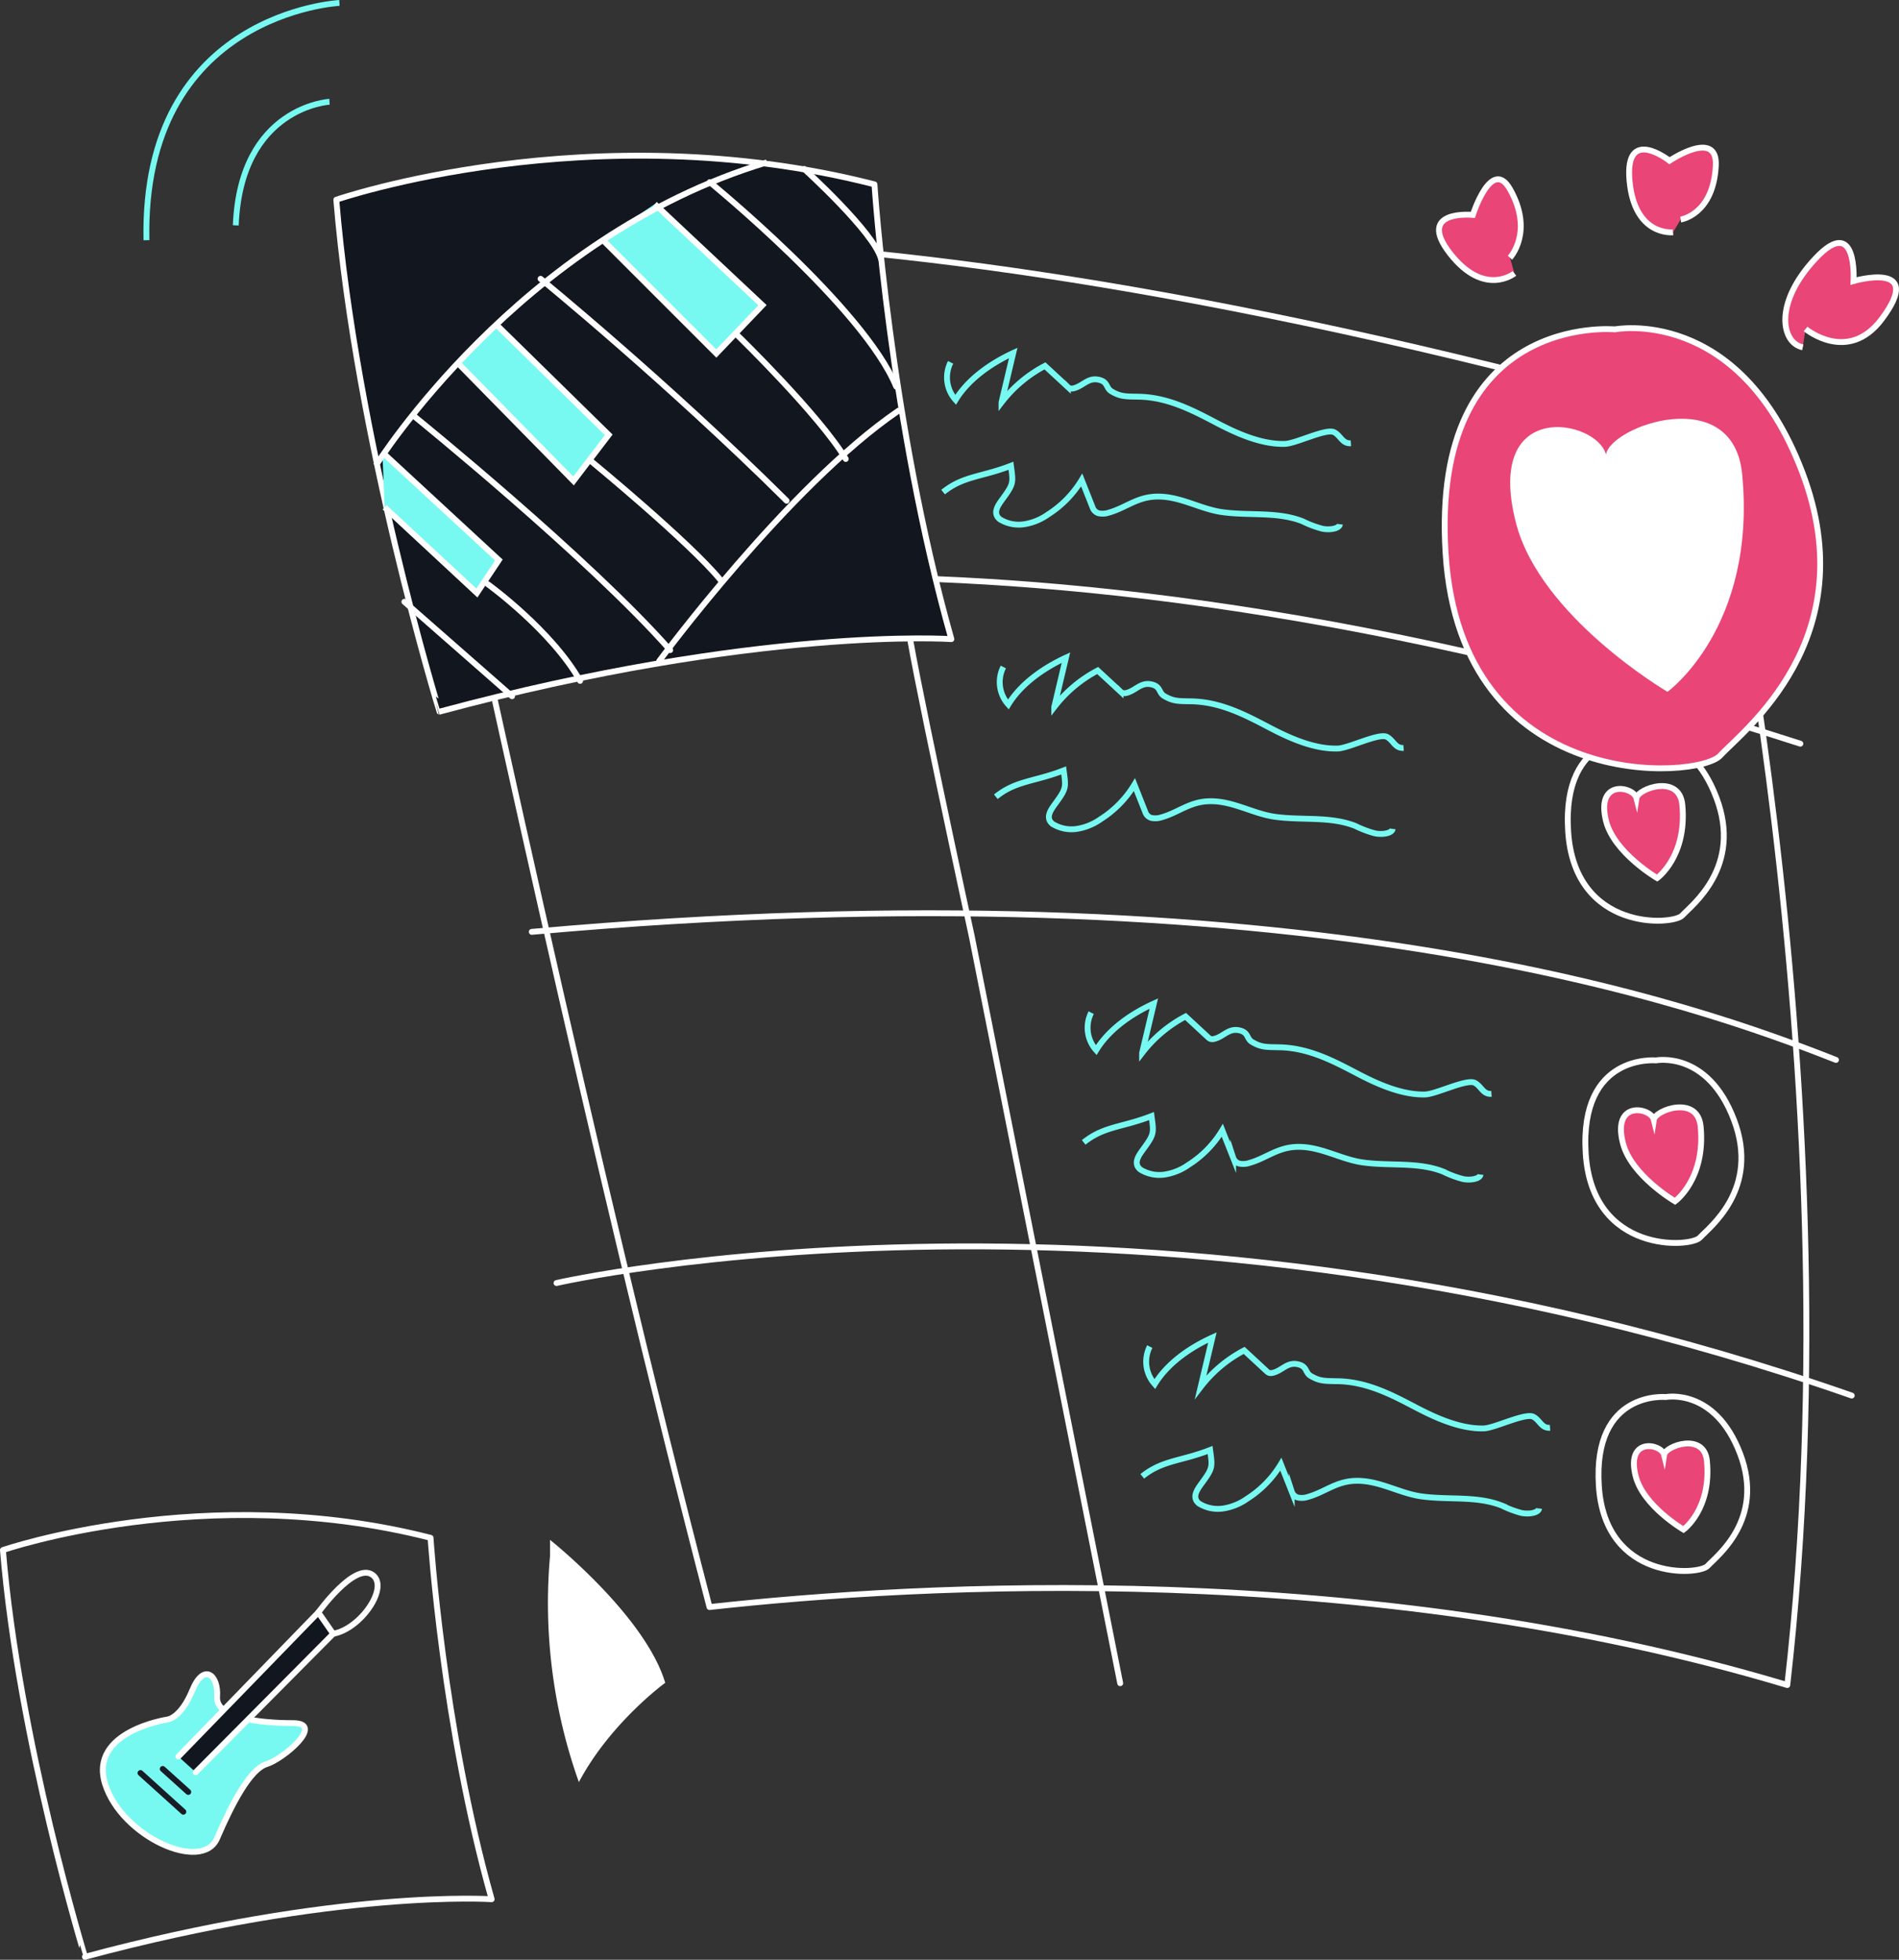 <svg xmlns="http://www.w3.org/2000/svg" viewBox="0 0 324.18 334.51"><rect x="0" y="0" width="324.18" height="334.51" fill="#333333" stroke="none"/><defs><style>.cls-1,.cls-4,.cls-7,.cls-8{fill:none;}.cls-1,.cls-2,.cls-5,.cls-6,.cls-8{stroke:#fff;}.cls-1,.cls-5,.cls-7{stroke-linecap:round;stroke-linejoin:round;}.cls-2{fill:#e94577;}.cls-2,.cls-4,.cls-6,.cls-8{stroke-miterlimit:10;}.cls-3{fill:#fff;}.cls-4{stroke:#77f9f1;}.cls-5{fill:#12161e;}.cls-6{fill:#77f9f1;}.cls-7{stroke:#171c26;}</style></defs><title>Asset 2</title><g id="Layer_2" data-name="Layer 2"><g id="Layer_2-2" data-name="Layer 2"><path class="cls-1" d="M279.7,126s-13.1-1.25-12,15.91,17.93,16.06,19.49,14.34S297.51,148,293,136.13,279.7,126,279.7,126Z"/><path class="cls-2" d="M279.36,136.23c-.51-2-7-3.3-5.19,3.92,1.39,5.44,8.72,9.73,8.72,9.73s5.14-3.69,4.3-12.51C286.69,132.06,279.61,134.59,279.36,136.23Z"/><path class="cls-1" d="M305.11,287.62c12.13-105.76-13.52-215.46-13.52-215.46C129.59,26.59,68,44.31,68,44.31c14.6,66.61,32.78,151.88,53.12,230C157,270.35,233,266,305.11,287.62Z"/><path class="cls-1" d="M95,219S195.14,196,316.11,238.21"/><path class="cls-1" d="M313.42,180.92c-23.08-9.1-90.55-33.75-222.64-21.86"/><path class="cls-1" d="M81.5,105.06S163,80.36,307.34,126.94"/><path class="cls-2" d="M275.66,56.22s-31.5-3-28.88,38.25,43.13,38.62,46.88,34.5,24.84-19.88,14-48.38S275.66,56.22,275.66,56.22Z"/><path class="cls-3" d="M274.16,77.59c-1.5-6-20.86-9.81-15.38,11.63,4.13,16.12,25.88,28.87,25.88,28.87s15.24-11,12.75-37.12C295.91,65.22,274.91,72.72,274.16,77.59Z"/><path class="cls-2" d="M307.75,59.28c-3.61-.72-5.05-7.46,2.17-15.16s6.5,3.85,6.5,3.85,12.38-3.6,4.81,6.5c-5.77,7.7-13,1.68-13,1.68"/><path class="cls-2" d="M258.53,46.67s-5.12,4.14-11-3.41,3.9-6.58,3.9-6.58,3.18-9.95,6.34-4.39c4.14,7.31,0,11.7,0,11.7"/><path class="cls-4" d="M162.28,61.85a5.72,5.72,0,0,0,.85,6.4c1.92-3.14,5.35-5.91,9.84-8l-2,8.44a22.57,22.57,0,0,1,7.42-6.24l3.9,3.61a1,1,0,0,0,.41.24,1.39,1.39,0,0,0,.5,0c1.63-.36,2.46-1.82,4.22-1.51s1.33,1.41,2.3,2c1.56.93,2.41.88,4.64.92,5.08.09,9.38,2.41,13.29,4.45,3,1.57,7.42,3.71,11.63,3.61,1.85,0,7.06-2.68,8.46-2,1.15.59,1.4,2,2.87,1.89"/><path class="cls-4" d="M161,84c3.43-2.78,6.67-2.57,11.58-4.5.39,2.9.49,3.06-1.41,5.65-.8,1.1-1.77,2.43-.5,3.48a6.13,6.13,0,0,0,4.46.8,9.54,9.54,0,0,0,3.74-1.59,18,18,0,0,0,5.79-5.91l1.85,4.67a1.56,1.56,0,0,0,1,1,3.29,3.29,0,0,0,1.79-.1c2.8-.79,4.71-2.58,7.91-2.73,4-.19,7.4,2,11.18,2.61,4.73.72,9.61-.13,14,1.61a17.58,17.58,0,0,0,3.35,1.26c1.25.25,2.9,0,3-.77"/><path class="cls-1" d="M154.91,105.91c0,3.37,11,54,11,54l25.32,127.4"/><path class="cls-5" d="M57.41,34.09s43.5-15,91.87-2.62c0,0,2.63,40.5,13.13,77.62,0,0-33-2.25-87.38,12.38C75,121.47,60.78,75,57.41,34.09Z"/><path class="cls-1" d="M.5,264.58s34.57-11.92,73-2.09c0,0,2.08,32.19,10.43,61.69,0,0-26.23-1.79-69.43,9.83C14.51,334,3.18,297.06.5,264.58Z"/><path class="cls-4" d="M171.28,113.85a5.72,5.72,0,0,0,.85,6.4c1.92-3.14,5.35-5.91,9.84-8l-2,8.44a22.57,22.57,0,0,1,7.42-6.24l3.9,3.61a1,1,0,0,0,.41.24,1.39,1.39,0,0,0,.5,0c1.63-.36,2.46-1.82,4.22-1.51s1.33,1.41,2.3,2c1.56.93,2.41.88,4.64.92,5.08.09,9.38,2.41,13.29,4.45,3,1.57,7.42,3.71,11.63,3.61,1.85,0,7.06-2.68,8.46-2,1.15.59,1.4,2,2.87,1.89"/><path class="cls-4" d="M170,136c3.43-2.78,6.67-2.57,11.58-4.5.39,2.9.49,3.06-1.41,5.65-.8,1.1-1.77,2.43-.5,3.48a6.13,6.13,0,0,0,4.46.8,9.54,9.54,0,0,0,3.74-1.59,18,18,0,0,0,5.79-5.91l1.85,4.67a1.56,1.56,0,0,0,1,1,3.29,3.29,0,0,0,1.79-.1c2.8-.79,4.71-2.58,7.91-2.73,4-.19,7.4,2,11.18,2.61,4.73.72,9.61-.13,14,1.61a17.58,17.58,0,0,0,3.35,1.26c1.25.25,2.9,0,3-.77"/><path class="cls-4" d="M186.28,172.85a5.72,5.72,0,0,0,.85,6.4c1.92-3.14,5.35-5.91,9.84-7.95l-2,8.44a22.57,22.57,0,0,1,7.42-6.24l3.9,3.61a1,1,0,0,0,.41.24,1.39,1.39,0,0,0,.5,0c1.63-.36,2.46-1.82,4.22-1.51s1.33,1.41,2.3,2c1.56.93,2.41.88,4.64.92,5.08.09,9.38,2.41,13.29,4.45,3,1.57,7.42,3.71,11.63,3.61,1.85-.05,7.06-2.68,8.46-2,1.15.59,1.4,2,2.87,1.89"/><path class="cls-4" d="M185,195c3.43-2.78,6.67-2.57,11.58-4.5.39,2.9.49,3.06-1.41,5.65-.8,1.1-1.77,2.43-.5,3.48a6.13,6.13,0,0,0,4.46.8,9.54,9.54,0,0,0,3.74-1.59,18,18,0,0,0,5.79-5.91l1.85,4.67a1.56,1.56,0,0,0,1,1,3.29,3.29,0,0,0,1.79-.1c2.8-.79,4.71-2.58,7.91-2.73,4-.19,7.4,2,11.18,2.61,4.73.72,9.61-.13,14,1.61a17.58,17.58,0,0,0,3.35,1.26c1.25.25,2.9,0,3-.77"/><path class="cls-4" d="M196.28,229.85a5.72,5.72,0,0,0,.85,6.4c1.92-3.14,5.35-5.91,9.84-7.95l-2,8.44a22.57,22.57,0,0,1,7.42-6.24l3.9,3.61a1,1,0,0,0,.41.24,1.39,1.39,0,0,0,.5,0c1.63-.36,2.46-1.82,4.22-1.51s1.33,1.41,2.3,2c1.56.93,2.41.88,4.64.92,5.08.09,9.38,2.41,13.29,4.45,3,1.57,7.42,3.71,11.63,3.61,1.85-.05,7.06-2.68,8.46-2,1.15.59,1.4,2,2.87,1.89"/><path class="cls-4" d="M195,252c3.43-2.78,6.67-2.57,11.58-4.5.39,2.9.49,3.06-1.41,5.65-.8,1.1-1.77,2.43-.5,3.48a6.13,6.13,0,0,0,4.46.8,9.54,9.54,0,0,0,3.74-1.59,18,18,0,0,0,5.79-5.91l1.85,4.67a1.56,1.56,0,0,0,1,1,3.29,3.29,0,0,0,1.79-.1c2.8-.79,4.71-2.58,7.91-2.73,4-.19,7.4,2,11.18,2.61,4.73.72,9.61-.13,14,1.61a17.58,17.58,0,0,0,3.35,1.26c1.25.25,2.9,0,3-.77"/><path class="cls-1" d="M282.7,181s-13.1-1.25-12,15.91,17.93,16.06,19.49,14.34S300.51,203,296,191.13,282.7,181,282.7,181Z"/><path class="cls-2" d="M282.33,191.12c-.51-2.06-7.17-3.37-5.28,4,1.41,5.55,8.89,9.93,8.89,9.93s5.24-3.76,4.38-12.76C289.81,186.86,282.59,189.44,282.33,191.12Z"/><path class="cls-1" d="M284.38,238.46s-12.48-1.19-11.44,15.15,17.09,15.31,18.57,13.68,9.85-7.88,5.54-19.17S284.38,238.46,284.38,238.46Z"/><path class="cls-2" d="M284.08,248.32c-.47-1.89-6.58-3.09-4.85,3.66,1.3,5.09,8.16,9.11,8.16,9.11s4.8-3.46,4-11.71C290.93,244.42,284.31,246.78,284.08,248.32Z"/><path class="cls-2" d="M285.6,39.65s-6.54.75-7.42-8.77S285,27.43,285,27.43s8.23-5.54,7.91.85c-.43,8.39-6,9.19-6,9.19"/><path class="cls-4" d="M56.25,17.37s-15.19.85-16,21.1"/><path class="cls-4" d="M57.94.5S24.19,2.19,25,41"/><path class="cls-3" d="M93.9,262.84s16.22,12.88,19.66,24.4c0,0-9.34,6.78-14.74,16.95a91.1,91.1,0,0,1-4.92-38.64"/><path class="cls-1" d="M112.53,112.84s22.13-30,40.88-42.75"/><polyline class="cls-6" points="65.66 86.59 81.41 101.22 85.16 95.59 65.28 77.22"/><polyline class="cls-6" points="78.03 61.84 97.91 82.09 103.91 74.22 84.41 55.09"/><polyline class="cls-6" points="102.78 40.84 122.28 60.34 130.16 52.09 111.78 34.84"/><path class="cls-1" d="M92.28,47.59s21.38,17.44,42,37.88"/><path class="cls-1" d="M100.91,78.72S117.78,92.59,123,99"/><path class="cls-1" d="M70.91,71.22s29.62,24,43.5,39.75"/><path class="cls-1" d="M126,57.34s13.88,13.5,18.38,21"/><path class="cls-1" d="M121.16,31.09S147.41,52.47,153,66"/><path class="cls-1" d="M137.28,28.84s12,10.88,13.13,15.38"/><path class="cls-1" d="M83.28,99.72s10.88,7.87,15.75,16.5"/><line class="cls-5" x1="69.03" y1="102.72" x2="87.41" y2="118.84"/><path class="cls-6" d="M28.62,293.5s-13.5,2-10.68,11,16.59,15.18,19.12,9.28,5.63-11.81,8.44-12.66,10.12-7,4.5-7-13.22-.84-12.94-4.5-2.25-5.9-4.22-1.12S28.62,293.5,28.62,293.5Z"/><polyline class="cls-5" points="30.45 299.83 54.34 275.22 56.88 278.87 33.41 302.5"/><path class="cls-1" d="M54.34,275.22s6.07-8.44,9.16-6.47-1.84,9.28-6.63,10.12"/><line class="cls-7" x1="23.98" y1="302.64" x2="31.3" y2="309.25"/><line class="cls-7" x1="27.78" y1="301.94" x2="32.14" y2="305.87"/><path class="cls-8" d="M64.16,79.47s24.37-39,66.75-51.75"/></g></g></svg>